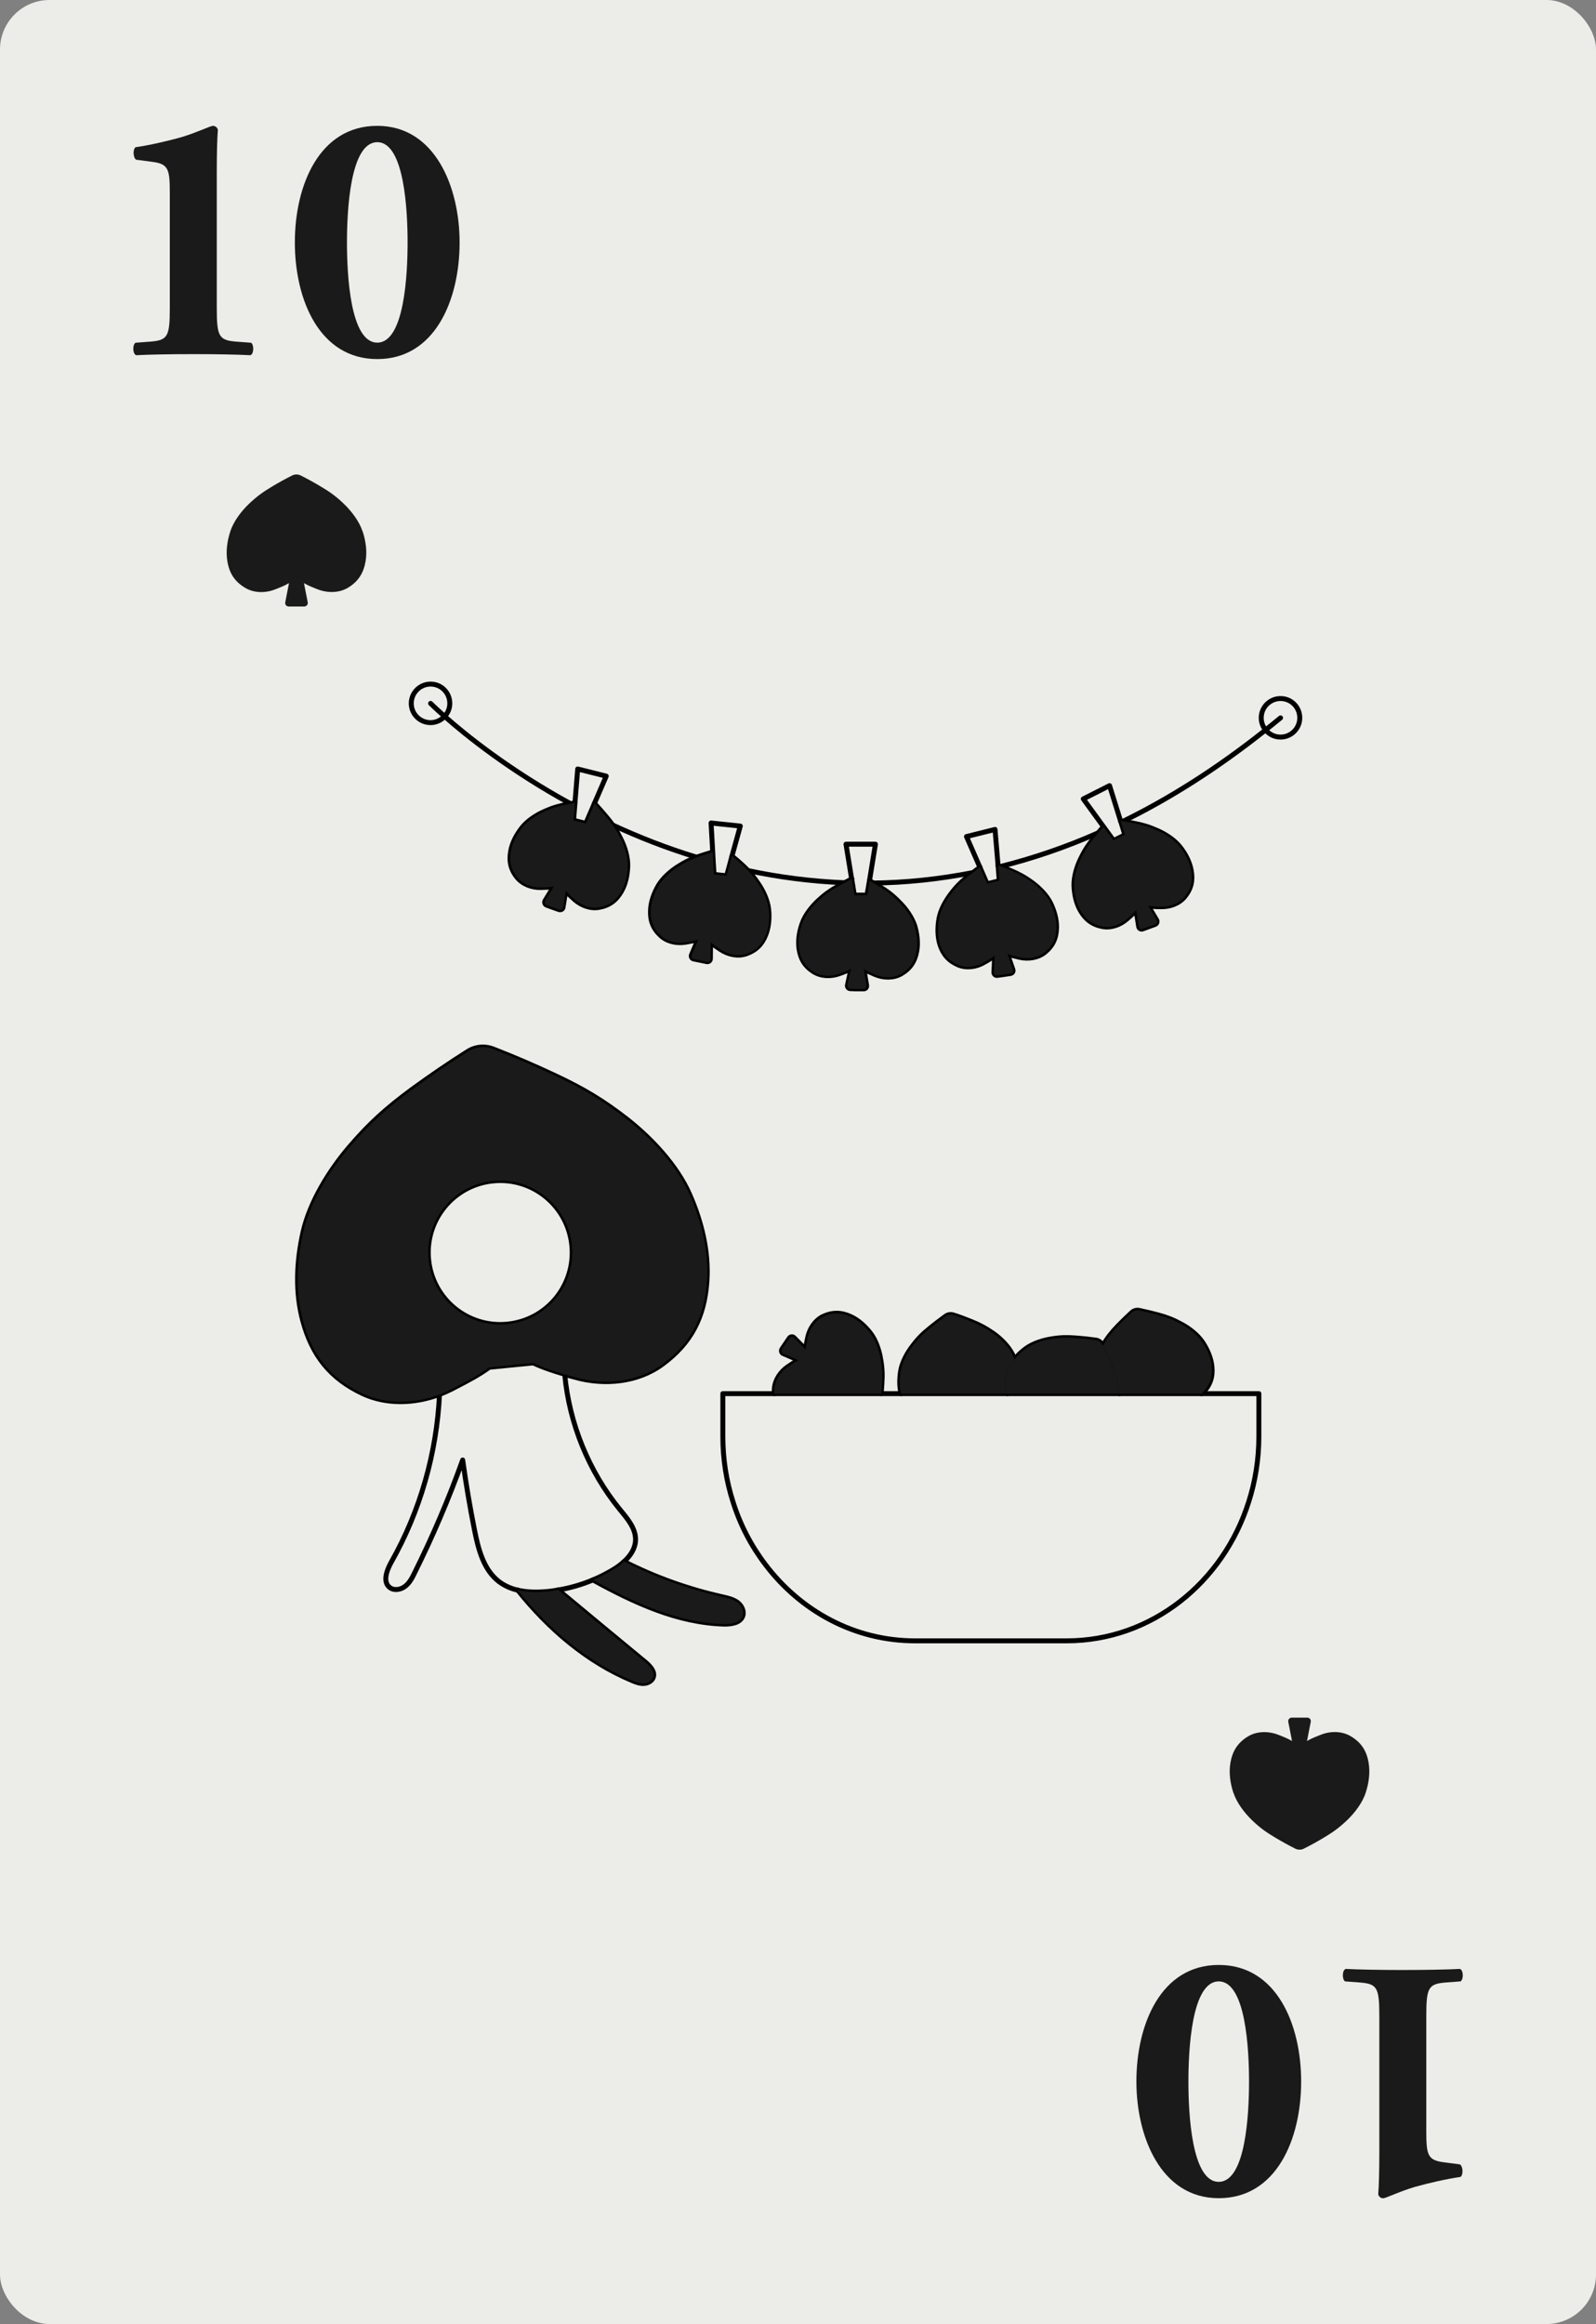 <?xml version="1.0" encoding="UTF-8"?><svg id="Layer_2" xmlns="http://www.w3.org/2000/svg" viewBox="0 0 161.09 234.55"><rect x="0" y="0" width="161.09" height="234.55" fill="#808080" stroke="none"/><defs><style>.cls-1{fill:#ecede8;}.cls-1,.cls-2{stroke-width:0px;}.cls-2{fill:#1a1a1a;}.cls-3{fill:none;stroke:#000;stroke-linecap:round;stroke-linejoin:round;stroke-width:.5px;}</style></defs><g id="Layer_2-2"><rect class="cls-1" width="161.09" height="234.55" rx="5" ry="5"/><path class="cls-2" d="m139.22,203.46c0-2.88-.22-3.24-1.98-3.38l-1.48-.11c-.32-.22-.29-1.15.07-1.26,1.3.07,3.46.11,5.69.11,2.38,0,4.54-.04,5.83-.11.36.11.4,1.04.07,1.26l-1.48.11c-1.76.14-1.98.5-1.98,3.38v11.63c0,2.38.14,2.92,1.73,3.13l1.66.22c.32.18.36,1.04.07,1.26-1.48.22-3.17.61-4.61,1.01-1.58.47-2.95,1.15-3.2,1.15-.18,0-.43-.11-.5-.4.07-.83.11-2.48.11-4.28v-13.71Z"/><path class="cls-2" d="m114.7,210.08c0-5.79,2.48-11.77,8.31-11.77,5.83,0,8.32,5.98,8.32,11.77s-2.48,11.77-8.32,11.77c-5.83,0-8.31-6.19-8.31-11.77Zm8.31-10.11c-2.74,0-3.06,6.91-3.06,10.11s.32,10.12,3.06,10.12,3.06-6.91,3.06-10.12-.32-10.11-3.06-10.11Z"/><path class="cls-2" d="m124.5,180.94c.33,1.01,1.11,2.03,1.88,2.77.77.74,1.4,1.2,2.32,1.74.66.4,1.34.77,2.03,1.12.28.14.6.14.88,0,.69-.35,1.37-.72,2.03-1.12.91-.54,1.55-1.01,2.32-1.74.77-.74,1.55-1.75,1.88-2.77.32-.97.47-2.03.3-3.03-.2-1.21-.74-2.05-1.8-2.68-.9-.54-2.06-.54-3.03-.15-.51.2-.97.38-1.39.63l.38-1.94c.04-.22-.12-.42-.35-.42h-1.57c-.22,0-.39.2-.35.42l.38,1.94c-.42-.25-.88-.43-1.39-.63-.98-.38-2.13-.38-3.03.15-1.05.63-1.59,1.47-1.8,2.68-.17,1.01-.02,2.06.3,3.03Z"/><path class="cls-2" d="m21.88,31.1c0,2.88.22,3.24,1.98,3.38l1.48.11c.32.22.29,1.15-.07,1.26-1.3-.07-3.46-.11-5.69-.11-2.38,0-4.54.04-5.83.11-.36-.11-.4-1.04-.07-1.26l1.48-.11c1.76-.14,1.98-.5,1.98-3.38v-11.63c0-2.38-.14-2.92-1.73-3.13l-1.66-.22c-.32-.18-.36-1.04-.07-1.26,1.48-.22,3.17-.61,4.61-1.01,1.58-.47,2.95-1.15,3.2-1.15.18,0,.43.11.5.4-.07.83-.11,2.48-.11,4.28v13.71Z"/><path class="cls-2" d="m46.39,24.47c0,5.79-2.48,11.77-8.31,11.77s-8.32-5.98-8.32-11.77,2.48-11.77,8.32-11.77,8.31,6.19,8.31,11.77Zm-8.31,10.11c2.74,0,3.06-6.91,3.06-10.11s-.32-10.12-3.06-10.12-3.06,6.91-3.06,10.12.32,10.11,3.06,10.11Z"/><path class="cls-2" d="m36.59,53.62c-.33-1.01-1.11-2.03-1.88-2.77-.77-.74-1.4-1.2-2.32-1.74-.66-.4-1.34-.77-2.03-1.12-.28-.14-.6-.14-.88,0-.69.35-1.37.72-2.03,1.12-.91.54-1.55,1.01-2.32,1.74-.77.74-1.55,1.75-1.88,2.77-.32.97-.47,2.03-.3,3.03.2,1.21.74,2.05,1.8,2.68.9.54,2.06.54,3.03.15.51-.2.97-.38,1.39-.63l-.38,1.94c-.04.22.12.42.35.42h1.57c.22,0,.39-.2.35-.42l-.38-1.94c.42.25.88.43,1.39.63.98.38,2.13.38,3.03-.15,1.05-.63,1.59-1.47,1.8-2.68.17-1.01.02-2.06-.3-3.03Z"/><path class="cls-3" d="m57,138.71c.34.1.69.2,1.04.29,2.97.84,6.35.51,8.82-1.32,2.9-2.13,4.24-4.76,4.49-8.35.21-3-.54-6.04-1.75-8.79-1.26-2.87-3.82-5.62-6.28-7.55-2.47-1.93-4.45-3.1-7.28-4.43-2.06-.97-4.15-1.87-6.26-2.69-.85-.33-1.81-.24-2.57.25-1.92,1.21-3.8,2.5-5.64,3.84-2.52,1.86-4.24,3.39-6.27,5.76-2.04,2.37-4.02,5.57-4.71,8.63-.66,2.94-.81,6.06-.02,8.97.94,3.47,2.76,5.78,6.02,7.32,2.4,1.13,5.26,1.03,7.76.09"/><path class="cls-3" d="m51.19,133.64c-3.99.39-7.54-2.53-7.93-6.52-.39-4,2.53-7.55,6.53-7.94,3.99-.39,7.54,2.53,7.93,6.53s-2.53,7.55-6.53,7.93Z"/><path class="cls-3" d="m60,81.08l.02.02c.45.49.88.98,1.3,1.49.2.24.36.45.51.67.31.43.56.86.83,1.41.41.81.73,1.85.7,2.76-.03.87-.21,1.76-.64,2.52-.52.91-1.2,1.43-2.22,1.62-.88.17-1.8-.17-2.48-.76-.34-.31-.66-.59-.92-.91l-.27,1.66c-.02.19-.22.3-.4.24l-.71-.25-.55-.2c-.17-.07-.25-.28-.15-.45l.87-1.43c-.41.07-.83.09-1.3.1-.9.02-1.82-.32-2.39-1.01-.66-.81-.84-1.65-.65-2.67.15-.86.59-1.65,1.13-2.35.56-.71,1.47-1.3,2.31-1.66.82-.37,1.47-.55,2.36-.72.07-.02.14-.02.21-.04.15-.03.3-.06.46-.07"/><path class="cls-3" d="m73.88,86.4c.34.27.68.56,1,.86.23.2.42.4.6.59h0c.37.38.67.77,1.01,1.27.52.74.99,1.73,1.09,2.64.09.86.03,1.76-.29,2.58-.38.97-.98,1.57-1.97,1.92-.85.29-1.81.08-2.56-.41-.38-.25-.74-.49-1.04-.77l-.02,1.68c0,.2-.18.33-.37.29l-.73-.15-.59-.12c-.18-.04-.29-.24-.21-.42l.66-1.55c-.39.13-.81.2-1.27.28-.88.15-1.85-.06-2.5-.66-.77-.71-1.08-1.52-1.03-2.55.03-.87.35-1.73.78-2.48.46-.79,1.28-1.5,2.05-1.98.65-.41,1.18-.67,1.85-.91.12-.05.25-.09.39-.14.39-.13.78-.25,1.18-.37"/><path class="cls-3" d="m87.76,88.88l.42.24c.22.13.44.26.66.4.77.48,1.3.89,1.93,1.54.65.64,1.28,1.52,1.56,2.39.24.83.36,1.73.19,2.59-.2,1.03-.68,1.73-1.58,2.25-.78.44-1.77.41-2.59.07-.42-.18-.81-.35-1.16-.57l.28,1.66c.03.19-.11.36-.31.35h-.74s-.59-.02-.59-.02c-.19,0-.33-.18-.29-.37l.36-1.65c-.36.2-.76.36-1.19.51-.84.3-1.83.28-2.59-.2-.88-.56-1.32-1.29-1.47-2.32-.12-.86.03-1.76.33-2.58.3-.85.99-1.7,1.65-2.31.67-.62,1.21-.99,2.01-1.44.2-.11.41-.23.61-.33.24-.13.49-.26.74-.38"/><path class="cls-3" d="m100.74,87.37c.07.03.15.06.23.08h0c.31.12.63.24.94.37.83.35,1.43.66,2.17,1.19.74.52,1.52,1.29,1.93,2.09.38.78.65,1.65.63,2.53-.02,1.04-.37,1.82-1.18,2.48-.69.56-1.67.7-2.53.51-.46-.11-.87-.2-1.25-.36l.55,1.59c.07.18-.05.37-.24.4l-.74.11-.59.08c-.18.03-.35-.12-.34-.32l.08-1.68c-.33.26-.69.48-1.09.7-.77.45-1.75.59-2.58.25-.96-.41-1.52-1.05-1.85-2.04-.26-.83-.26-1.74-.11-2.6.15-.9.68-1.85,1.24-2.57.55-.73,1.03-1.19,1.74-1.76.15-.13.32-.25.48-.37.23-.18.46-.36.69-.52"/><path class="cls-3" d="m90.95,140.65c-.19-.74-.16-1.55-.04-2.31.16-.89.68-1.84,1.25-2.56.55-.73,1.03-1.19,1.74-1.76.51-.42,1.04-.81,1.57-1.2.22-.15.5-.19.75-.11.63.2,1.24.43,1.85.68.84.34,1.43.66,2.18,1.18s1.52,1.3,1.93,2.1c.08.16.15.33.23.51"/><path class="cls-3" d="m111.3,135.82s0-.02.02-.03c.46-.78.88-1.3,1.51-1.96.46-.47.94-.94,1.42-1.38.2-.18.47-.25.73-.2.65.14,1.29.29,1.92.46.88.24,1.5.48,2.3.91.81.43,1.67,1.09,2.18,1.85.48.73.85,1.56.94,2.43.11,1.03-.15,1.85-.87,2.61-.06.06-.11.11-.17.15"/><path class="cls-3" d="m101.67,140.65c-.33-.88-.28-1.69.14-2.56.15-.32.35-.62.59-.9.32-.4.7-.76,1.12-1.07.73-.54,1.77-.87,2.66-1,.9-.15,1.56-.15,2.47-.08.66.05,1.32.12,1.96.21.26.04.5.2.62.43.02.05.05.09.07.14.29.54.55,1.08.8,1.64.37.83.59,1.46.76,2.35.06.27.1.55.12.84"/><path class="cls-3" d="m78.16,140.65c-.02-.15-.02-.32,0-.49.06-.89.61-1.7,1.34-2.21.38-.26.73-.5,1.11-.68l-1.55-.66c-.17-.07-.24-.29-.13-.46l.42-.62.33-.49c.11-.15.33-.17.46-.04l1.18,1.2c.03-.41.12-.83.22-1.28.2-.87.76-1.69,1.56-2.07.95-.43,1.81-.41,2.75.02.79.36,1.46.98,2,1.67.55.72.9,1.75,1.04,2.65.16.9.18,1.56.12,2.47-.02.33-.04.65-.07.98"/><path class="cls-3" d="m113.11,82.88c.07,0,.14.02.2.02.38.06.76.11,1.13.19.89.17,1.53.36,2.36.73.84.36,1.75.96,2.31,1.67.54.69.96,1.48,1.12,2.35.19,1.03,0,1.86-.66,2.67-.57.69-1.5,1.02-2.39,1-.46,0-.89-.02-1.3-.1l.86,1.44c.1.16.02.37-.15.44l-.71.26-.55.2c-.17.07-.37-.05-.4-.24l-.26-1.66c-.26.32-.58.6-.93.9-.67.59-1.6.93-2.48.76-1.03-.2-1.7-.73-2.22-1.63-.43-.76-.61-1.65-.64-2.52-.02-.9.3-1.95.71-2.76.39-.81.77-1.37,1.34-2.07.14-.17.28-.34.42-.51.16-.2.33-.38.5-.57"/><path class="cls-3" d="m113.31,82.91c4.71-2.3,9.53-5.34,14.43-9.24.51-.4,1-.81,1.51-1.22"/><path class="cls-3" d="m110.9,84.03c-3.38,1.5-6.7,2.61-9.92,3.42"/><path class="cls-3" d="m98.22,88.06c-3.45.68-6.81,1.02-10.04,1.06"/><path class="cls-3" d="m85.22,89.09c-3.4-.14-6.65-.57-9.73-1.23"/><path class="cls-3" d="m70.36,86.53c-3.06-.93-5.91-2.05-8.53-3.27"/><path class="cls-3" d="m43.46,70.99s.49.49,1.42,1.31c2.11,1.87,6.53,5.44,12.7,8.81"/><path class="cls-3" d="m45.4,70.99c0,.51-.2.97-.52,1.31-.35.38-.86.63-1.42.63-1.08,0-1.95-.87-1.95-1.94s.87-1.95,1.95-1.95,1.94.87,1.94,1.95Z"/><path class="cls-3" d="m131.19,72.45c0,1.07-.87,1.94-1.94,1.94-.61,0-1.15-.28-1.51-.72-.28-.33-.44-.77-.44-1.22,0-1.08.87-1.95,1.95-1.95s1.94.87,1.94,1.95Z"/><polygon class="cls-3" points="58.03 81.04 58.31 77.61 61.19 78.33 60 81.08 59.54 82.15 59.13 83.1 57.89 82.79 58.01 81.35 58.03 81.04"/><polygon class="cls-3" points="71.94 86.03 71.77 83.06 74.72 83.37 73.88 86.4 73.61 87.42 73.34 88.39 72.07 88.25 71.99 87 71.94 86.03"/><polygon class="cls-3" points="85.96 88.71 85.39 85.2 88.36 85.2 87.76 88.88 87.72 89.12 87.51 90.34 86.23 90.34 86.03 89.11 85.96 88.71"/><polygon class="cls-3" points="100.74 87.37 100.75 87.51 100.86 88.89 99.63 89.2 99.06 87.89 98.91 87.54 97.55 84.43 100.43 83.71 100.74 87.37"/><polygon class="cls-3" points="113.11 82.88 113.14 82.99 113.15 82.99 113.54 84.26 112.4 84.83 111.59 83.72 111.4 83.46 109.34 80.63 111.99 79.29 113.11 82.88"/><path class="cls-3" d="m121.25,140.65h5.81v4.33c0,2.31-.36,4.52-1.02,6.58-2.57,8.16-9.83,14.04-18.38,14.04h-15.3c-6.1,0-11.54-3-15.09-7.68-1.43-1.87-2.56-4.02-3.29-6.36-.66-2.06-1.02-4.28-1.02-6.58v-4.33h48.28Z"/><path class="cls-3" d="m57,138.71c.46,4.96,2.42,9.78,5.57,13.64.75.91,1.6,1.89,1.58,3.06-.02.86-.51,1.6-1.16,2.19-.37.34-.79.64-1.21.88-.63.37-1.27.7-1.95.98-1.12.47-2.3.81-3.5,1.01-.39.07-.78.13-1.18.16-.98.09-1.99.07-2.92-.15h0c-.68-.16-1.31-.44-1.87-.86-1.55-1.19-2.08-3.26-2.46-5.17-.47-2.35-.87-4.72-1.2-7.1-1.39,3.89-3.02,7.7-4.86,11.4-.24.5-.51,1.01-.95,1.35s-1.11.46-1.55.12c-.74-.57-.31-1.74.15-2.56,2.92-5.16,4.59-11.01,4.87-16.93.39-.15.78-.32,1.16-.51.15-.07.29-.15.44-.23,1.25-.64,2.4-1.25,3.43-2l4.43-.44c.99.47,2.06.81,3.19,1.15Z"/><path class="cls-3" d="m56.34,160.46c2.93,2.44,5.87,4.87,8.81,7.3.46.39.98.94.79,1.51-.12.38-.55.61-.95.63-.4.02-.79-.12-1.16-.28-4.59-1.91-8.46-5.25-11.58-9.15"/><path class="cls-3" d="m62.99,157.6c3.14,1.6,6.48,2.79,9.92,3.56.53.12,1.07.24,1.51.55.43.32.73.9.54,1.4-.25.68-1.14.81-1.87.8-4.71-.13-9.08-2.17-13.25-4.46"/><path class="cls-2" d="m122.3,137.89c.11,1.03-.15,1.85-.87,2.61-.06.06-.11.11-.17.15h-8.28c-.02-.29-.07-.57-.12-.84-.17-.9-.38-1.52-.76-2.35-.24-.55-.51-1.1-.8-1.64,0,0,0-.02.02-.03.46-.78.88-1.3,1.51-1.96.46-.47.94-.94,1.42-1.38.2-.18.47-.25.73-.2.65.14,1.29.29,1.92.46.88.24,1.5.48,2.3.91.81.43,1.67,1.09,2.18,1.85.48.73.85,1.56.94,2.43Z"/><path class="cls-2" d="m112.98,140.65h-11.31c-.33-.88-.28-1.69.14-2.56.15-.32.35-.62.59-.9.32-.4.7-.76,1.12-1.07.73-.54,1.77-.87,2.66-1,.9-.15,1.56-.15,2.47-.08.66.05,1.32.12,1.96.21.26.04.5.2.62.43.02.05.05.09.07.14.29.54.55,1.08.8,1.64.37.83.59,1.46.76,2.35.06.27.1.55.12.84Z"/><path class="cls-2" d="m102.17,136.68c.08.16.15.33.23.51-.24.29-.43.59-.59.9-.42.87-.47,1.68-.14,2.56h-10.72c-.19-.74-.16-1.55-.04-2.31.16-.89.68-1.84,1.25-2.56.55-.73,1.03-1.19,1.74-1.76.51-.42,1.04-.81,1.57-1.2.22-.15.5-.19.75-.11.63.2,1.24.43,1.85.68.84.34,1.43.66,2.18,1.18s1.52,1.3,1.93,2.1Z"/><path class="cls-2" d="m88.9,137.21c.16.9.18,1.56.12,2.47-.02.33-.04.65-.07.98h-10.79c-.02-.15-.02-.32,0-.49.06-.89.61-1.7,1.34-2.21.38-.26.73-.5,1.11-.68l-1.55-.66c-.17-.07-.24-.29-.13-.46l.42-.62.33-.49c.11-.15.33-.17.46-.04l1.18,1.2c.03-.41.12-.83.22-1.28.2-.87.76-1.69,1.56-2.07.95-.43,1.81-.41,2.75.02.79.36,1.46.98,2,1.67.55.72.9,1.75,1.04,2.65Z"/><path class="cls-2" d="m65.14,167.76c.46.39.98.94.79,1.51-.12.38-.55.61-.95.63-.4.02-.79-.12-1.16-.28-4.59-1.91-8.46-5.25-11.58-9.15.94.23,1.95.24,2.92.15.4-.03.79-.09,1.18-.16,2.93,2.44,5.87,4.87,8.81,7.3Z"/><path class="cls-2" d="m74.42,161.71c.43.32.73.9.54,1.4-.25.68-1.14.81-1.87.8-4.71-.13-9.08-2.17-13.25-4.46.68-.28,1.32-.6,1.95-.98.42-.24.84-.54,1.21-.88h0c3.14,1.6,6.48,2.8,9.92,3.57.53.12,1.07.24,1.51.55Z"/><path class="cls-2" d="m69.61,120.54c1.21,2.75,1.96,5.79,1.75,8.79-.25,3.59-1.59,6.22-4.49,8.35-2.48,1.83-5.86,2.16-8.82,1.32-.35-.1-.7-.2-1.04-.29-1.13-.33-2.2-.68-3.19-1.15l-4.43.44c-1.03.75-2.18,1.37-3.43,2-.15.08-.29.15-.44.23-.37.19-.77.36-1.16.51-2.5.94-5.36,1.04-7.76-.09-3.26-1.54-5.08-3.85-6.02-7.32-.79-2.91-.64-6.03.02-8.97.68-3.05,2.66-6.26,4.71-8.63,2.04-2.37,3.76-3.9,6.27-5.76,1.84-1.34,3.71-2.63,5.64-3.84.77-.49,1.73-.59,2.57-.25,2.12.82,4.2,1.72,6.26,2.69,2.83,1.33,4.81,2.5,7.28,4.43,2.46,1.93,5.02,4.68,6.28,7.55Zm-18.42,13.1c4-.38,6.92-3.94,6.53-7.93s-3.94-6.92-7.93-6.53c-3.99.39-6.92,3.94-6.53,7.94.39,3.99,3.94,6.91,7.93,6.52Z"/><path class="cls-2" d="m120.24,87.84c.19,1.03,0,1.86-.66,2.67-.57.69-1.5,1.02-2.39,1-.46,0-.89-.02-1.3-.1l.86,1.44c.1.16.02.37-.15.44l-.71.26-.55.2c-.17.07-.37-.05-.4-.24l-.26-1.66c-.26.32-.58.6-.93.9-.67.59-1.6.93-2.48.76-1.03-.2-1.7-.73-2.22-1.63-.43-.76-.61-1.65-.64-2.52-.02-.9.3-1.95.71-2.76.39-.81.77-1.37,1.34-2.07.14-.17.28-.34.42-.51.16-.2.33-.38.5-.57l.2.26.81,1.11,1.14-.57-.39-1.27h0l-.03-.11c.07,0,.14.02.2.02.38.06.76.11,1.13.19.89.17,1.53.36,2.36.73.84.36,1.75.96,2.31,1.67.54.69.96,1.48,1.12,2.35Z"/><path class="cls-2" d="m106.01,91.1c.38.78.65,1.65.63,2.53-.02,1.04-.37,1.82-1.18,2.48-.69.56-1.67.7-2.53.51-.46-.11-.87-.2-1.25-.36l.55,1.59c.07.18-.05.37-.24.4l-.74.11-.59.08c-.18.03-.35-.12-.34-.32l.08-1.68c-.33.26-.69.48-1.09.7-.77.45-1.75.59-2.58.25-.96-.41-1.52-1.05-1.85-2.04-.26-.83-.26-1.74-.11-2.6.15-.9.68-1.85,1.24-2.57.55-.73,1.03-1.19,1.74-1.76.15-.13.32-.25.48-.37.23-.18.46-.36.69-.52l.15.35.57,1.3,1.24-.31-.11-1.38v-.14c.07.03.15.06.22.08h0c.31.12.63.24.94.37.83.35,1.43.66,2.17,1.19.74.52,1.52,1.29,1.93,2.09Z"/><path class="cls-2" d="m92.32,93.46c.24.83.36,1.73.19,2.59-.2,1.03-.68,1.73-1.58,2.25-.78.44-1.77.41-2.59.07-.42-.18-.81-.35-1.16-.57l.28,1.66c.03.19-.11.36-.31.35h-.74s-.59-.02-.59-.02c-.19,0-.33-.18-.29-.37l.36-1.65c-.36.2-.76.36-1.19.51-.84.3-1.83.28-2.59-.2-.88-.56-1.32-1.29-1.47-2.32-.12-.86.03-1.76.33-2.58.3-.85.99-1.7,1.65-2.31.67-.62,1.21-.99,2.01-1.44.2-.11.41-.23.61-.33.24-.13.49-.26.74-.38l.07.4.2,1.23h1.28l.2-1.21.04-.24.42.24c.22.13.44.26.66.4.77.48,1.3.89,1.93,1.54.65.64,1.28,1.52,1.56,2.39Z"/><path class="cls-2" d="m77.6,91.77c.09.86.03,1.76-.29,2.58-.38.97-.98,1.57-1.97,1.92-.85.29-1.81.08-2.56-.41-.38-.25-.74-.49-1.04-.77l-.02,1.68c0,.2-.18.33-.37.29l-.73-.15-.59-.12c-.18-.04-.29-.24-.21-.42l.66-1.55c-.39.13-.81.2-1.27.28-.88.15-1.85-.06-2.5-.66-.77-.71-1.08-1.52-1.03-2.55.03-.87.35-1.73.78-2.48.46-.79,1.28-1.5,2.05-1.98.65-.41,1.18-.67,1.85-.91.12-.05.25-.09.39-.14.39-.13.78-.25,1.18-.37l.06.98.07,1.25,1.27.14.27-.97.28-1.02c.34.27.68.56,1,.86.23.2.42.4.6.59h0c.37.38.67.77,1.01,1.27.52.74.99,1.73,1.09,2.64Z"/><path class="cls-2" d="m62.67,84.67c.41.81.73,1.85.7,2.76-.03.87-.21,1.76-.64,2.52-.52.91-1.2,1.43-2.22,1.62-.88.17-1.8-.17-2.48-.76-.34-.31-.66-.59-.92-.91l-.27,1.66c-.02.19-.22.3-.4.24l-.71-.25-.55-.2c-.17-.07-.25-.28-.15-.45l.87-1.43c-.41.07-.83.09-1.3.1-.9.02-1.82-.32-2.39-1.01-.66-.81-.84-1.65-.65-2.67.15-.86.59-1.65,1.13-2.35.56-.71,1.47-1.3,2.31-1.66.82-.37,1.47-.55,2.36-.72.07-.02.14-.02.21-.04.15-.03.3-.06.46-.07l-.02.31-.11,1.44,1.24.31.41-.95.46-1.07.02.02c.45.49.88.98,1.3,1.49.2.24.36.45.51.67.31.43.56.86.83,1.41Z"/></g></svg>